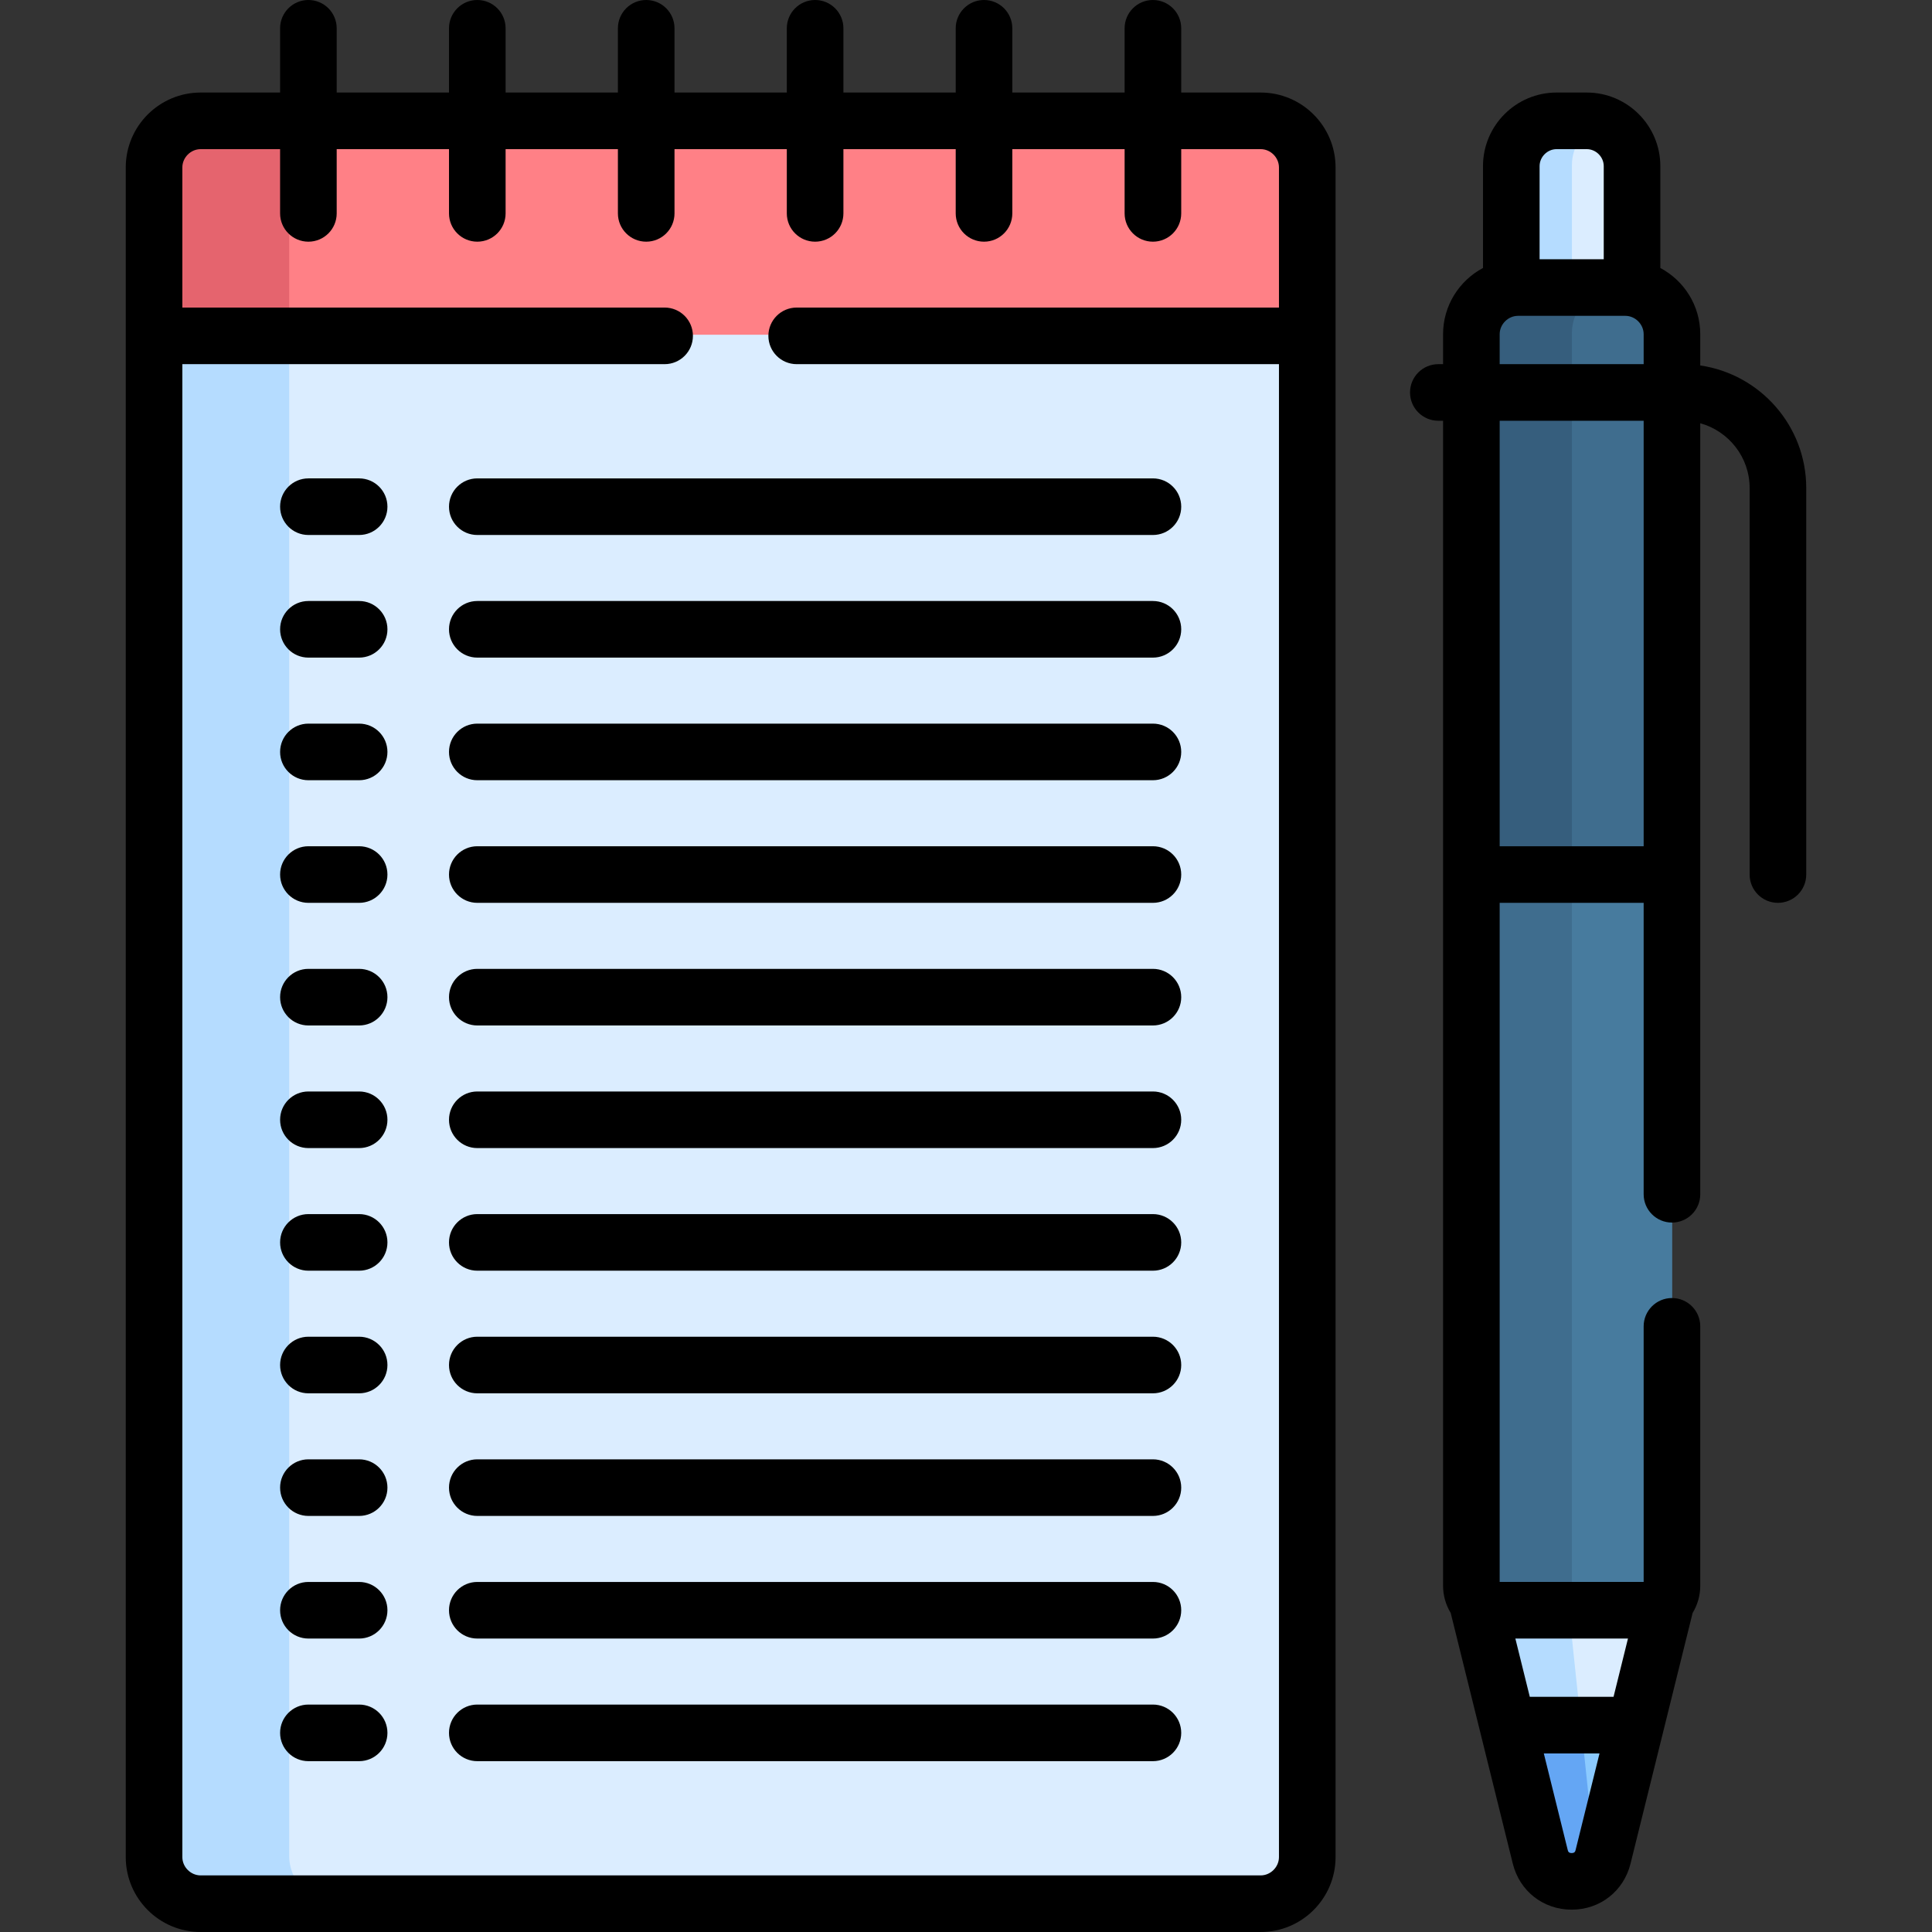 <svg id="Capa_1" enable-background="new 0 0 512 512" height="512" viewBox="0 0 512 512" width="512" xmlns="http://www.w3.org/2000/svg"><rect x="0" y="0" width="512" height="512" fill="#333333" stroke="none"/><g><g><path d="m440.185 422.324h-47.25l-1.449 1.752 8.122 32.79 1.91 1.541h29.583l2.44-1.541 8.123-32.79z" fill="#dbedff"/><path d="m415.334 422.324h-22.399l-1.449 1.752 8.122 32.79 1.91 1.541h17.616z" fill="#b5dcff"/><path d="m399.608 456.866 8.643 34.895c2.151 8.685 14.496 8.685 16.647 0l8.643-34.895z" fill="#8bcaff"/><path d="m418.972 456.866h-19.364l8.643 34.895c1.788 7.219 10.614 8.431 14.78 3.649z" fill="#64a6f4"/><path d="m346.506 88.7-12.405-5.868h-284.5l-8.708 5.868v403.146c0 6.792 5.556 12.348 12.348 12.348h280.917c6.792 0 12.348-5.557 12.348-12.348z" fill="#dbedff"/><path d="m76.643 491.845v-403.145l8.708-5.868h-35.75l-8.708 5.868v403.146c0 6.792 5.556 12.348 12.348 12.348h35.75c-6.791-.001-12.348-5.557-12.348-12.349z" fill="#b5dcff"/><path d="m334.158 31.718h-280.917c-6.792 0-12.348 5.557-12.348 12.348v44.634h305.612v-44.634c.001-6.791-5.556-12.348-12.347-12.348z" fill="#ff8086"/><path d="m88.991 31.718h-35.75c-6.792 0-12.348 5.557-12.348 12.348v44.634h35.75v-44.634c0-6.791 5.557-12.348 12.348-12.348z" fill="#e5646e"/><path d="m420.575 31.718h-8c-6.6 0-12 5.4-12 12v32.321l1.089 1.618h30.438l.474-1.618v-32.321c-.001-6.6-5.401-12-12.001-12z" fill="#dbedff"/><path d="m416.575 43.718c0-5.197 3.354-9.637 8-11.296-1.254-.448-2.597-.704-4-.704h-8c-6.6 0-12 5.4-12 12v32.321l1.089 1.618h16l-1.089-1.618z" fill="#b5dcff"/><path d="m392.601 228.407-2.605 3.049v188.484c0 3.582 2.904 6.486 6.486 6.486h40.186c3.583 0 6.486-2.904 6.486-6.486v-188.483l-3.053-3.049h-47.5z" fill="#477b9e"/><path d="m416.575 419.94v-188.483l2.605-3.049h-26.579l-2.605 3.049v188.483c0 3.582 2.904 6.486 6.486 6.486h26.579c-3.583 0-6.486-2.904-6.486-6.486z" fill="#3f6d8e"/><path d="m430.785 75.894h-28.422c-6.803 0-12.368 5.566-12.368 12.368v143.195h53.158v-143.195c.001-6.803-5.565-12.368-12.368-12.368z" fill="#3f6d8e"/><path d="m428.943 75.894h-26.579c-6.803 0-12.368 5.566-12.368 12.368v143.195h26.579v-143.195c0-6.803 5.565-12.368 12.368-12.368z" fill="#365e7d"/></g><g><path d="m81.729 0c-4.143 0-7.5 3.358-7.5 7.5v17.024h-21.055c-10.944 0-19.848 8.904-19.848 19.848v447.779c0 10.944 8.903 19.848 19.848 19.848h280.917c10.944 0 19.848-8.904 19.848-19.848 0-2.637 0-433.814 0-447.779 0-10.944-8.903-19.848-19.848-19.848h-21.055v-17.024c0-4.142-3.357-7.5-7.5-7.5s-7.5 3.358-7.5 7.5v17.024h-29.762v-17.024c0-4.142-3.357-7.5-7.5-7.5s-7.5 3.358-7.5 7.5v17.024h-29.761v-17.024c0-4.142-3.357-7.5-7.5-7.5s-7.5 3.358-7.5 7.5v17.024h-29.762v-17.024c0-4.142-3.357-7.5-7.5-7.5s-7.5 3.358-7.5 7.5v17.024h-29.761v-17.024c0-4.142-3.357-7.5-7.5-7.5s-7.5 3.358-7.5 7.5v17.024h-29.761v-17.024c0-4.142-3.358-7.5-7.5-7.5zm37.261 39.524v17.024c0 4.142 3.357 7.5 7.5 7.5s7.5-3.358 7.5-7.5v-17.024h29.762v17.024c0 4.142 3.357 7.5 7.5 7.5s7.5-3.358 7.5-7.5v-17.024h29.762v17.024c0 4.142 3.357 7.5 7.5 7.5s7.5-3.358 7.5-7.5v-17.024h29.761v17.024c0 4.142 3.357 7.5 7.5 7.5s7.5-3.358 7.5-7.5v-17.024h29.762v17.024c0 4.142 3.357 7.5 7.5 7.5s7.5-3.358 7.5-7.5v-17.024h21.055c2.628 0 4.848 2.22 4.848 4.848v37.134h-127.807c-4.143 0-7.5 3.358-7.5 7.5s3.357 7.5 7.5 7.5h127.806v395.646c0 2.628-2.22 4.848-4.848 4.848h-280.917c-2.628 0-4.848-2.22-4.848-4.848v-395.646h127.807c4.143 0 7.5-3.358 7.5-7.5s-3.357-7.5-7.5-7.5h-127.807v-37.133c0-2.628 2.22-4.848 4.848-4.848h21.055v17.024c0 4.142 3.357 7.5 7.5 7.5s7.5-3.358 7.5-7.5v-17.025z"/><path d="m95.174 191.769h-13.445c-4.143 0-7.5 3.358-7.5 7.5s3.357 7.5 7.5 7.5h13.445c4.143 0 7.5-3.358 7.5-7.5s-3.358-7.5-7.5-7.5z"/><path d="m95.174 159.273h-13.445c-4.143 0-7.5 3.358-7.5 7.5s3.357 7.5 7.5 7.5h13.445c4.143 0 7.5-3.358 7.5-7.5s-3.358-7.5-7.5-7.5z"/><path d="m95.174 126.778h-13.445c-4.143 0-7.5 3.358-7.5 7.5s3.357 7.5 7.5 7.5h13.445c4.143 0 7.5-3.358 7.5-7.5s-3.358-7.5-7.5-7.5z"/><path d="m95.174 289.253h-13.445c-4.143 0-7.5 3.358-7.5 7.5s3.357 7.5 7.5 7.5h13.445c4.143 0 7.5-3.358 7.5-7.5s-3.358-7.5-7.5-7.5z"/><path d="m95.174 256.758h-13.445c-4.143 0-7.5 3.358-7.5 7.5s3.357 7.5 7.5 7.5h13.445c4.143 0 7.5-3.358 7.5-7.5s-3.358-7.5-7.5-7.5z"/><path d="m95.174 224.263h-13.445c-4.143 0-7.5 3.358-7.5 7.5s3.357 7.5 7.5 7.5h13.445c4.143 0 7.5-3.358 7.5-7.5s-3.358-7.5-7.5-7.5z"/><path d="m95.174 386.738h-13.445c-4.143 0-7.5 3.358-7.5 7.5s3.357 7.5 7.5 7.5h13.445c4.143 0 7.5-3.358 7.5-7.5s-3.358-7.5-7.5-7.5z"/><path d="m95.174 354.243h-13.445c-4.143 0-7.5 3.358-7.5 7.5s3.357 7.5 7.5 7.5h13.445c4.143 0 7.5-3.358 7.5-7.5s-3.358-7.5-7.5-7.5z"/><path d="m95.174 321.748h-13.445c-4.143 0-7.5 3.358-7.5 7.5s3.357 7.5 7.5 7.5h13.445c4.143 0 7.5-3.358 7.5-7.5s-3.358-7.5-7.5-7.5z"/><path d="m95.174 451.728h-13.445c-4.143 0-7.5 3.358-7.5 7.5s3.357 7.5 7.5 7.5h13.445c4.143 0 7.5-3.358 7.5-7.5s-3.358-7.5-7.5-7.5z"/><path d="m95.174 419.233h-13.445c-4.143 0-7.5 3.358-7.5 7.5s3.357 7.5 7.5 7.5h13.445c4.143 0 7.5-3.358 7.5-7.5s-3.358-7.5-7.5-7.5z"/><path d="m305.536 191.769h-179.046c-4.143 0-7.5 3.358-7.5 7.5s3.357 7.5 7.5 7.5h179.046c4.143 0 7.5-3.358 7.5-7.5s-3.357-7.5-7.5-7.5z"/><path d="m305.536 159.273h-179.046c-4.143 0-7.5 3.358-7.5 7.5s3.357 7.5 7.5 7.5h179.046c4.143 0 7.5-3.358 7.5-7.5s-3.357-7.5-7.5-7.5z"/><path d="m118.99 134.278c0 4.142 3.357 7.5 7.5 7.5h179.046c4.143 0 7.5-3.358 7.5-7.5s-3.357-7.5-7.5-7.5h-179.046c-4.142 0-7.5 3.358-7.5 7.5z"/><path d="m305.536 289.253h-179.046c-4.143 0-7.5 3.358-7.5 7.5s3.357 7.5 7.5 7.5h179.046c4.143 0 7.5-3.358 7.5-7.5s-3.357-7.5-7.5-7.5z"/><path d="m305.536 256.758h-179.046c-4.143 0-7.5 3.358-7.5 7.5s3.357 7.5 7.5 7.5h179.046c4.143 0 7.5-3.358 7.5-7.5s-3.357-7.5-7.5-7.5z"/><path d="m305.536 224.263h-179.046c-4.143 0-7.5 3.358-7.5 7.5s3.357 7.5 7.5 7.5h179.046c4.143 0 7.5-3.358 7.5-7.5s-3.357-7.5-7.5-7.5z"/><path d="m305.536 386.738h-179.046c-4.143 0-7.5 3.358-7.5 7.5s3.357 7.5 7.5 7.5h179.046c4.143 0 7.5-3.358 7.5-7.5s-3.357-7.5-7.5-7.5z"/><path d="m305.536 354.243h-179.046c-4.143 0-7.5 3.358-7.5 7.5s3.357 7.5 7.5 7.5h179.046c4.143 0 7.5-3.358 7.5-7.5s-3.357-7.5-7.5-7.5z"/><path d="m305.536 321.748h-179.046c-4.143 0-7.5 3.358-7.5 7.5s3.357 7.5 7.5 7.5h179.046c4.143 0 7.5-3.358 7.5-7.5s-3.357-7.5-7.5-7.5z"/><path d="m305.536 451.728h-179.046c-4.143 0-7.5 3.358-7.5 7.5s3.357 7.5 7.5 7.5h179.046c4.143 0 7.5-3.358 7.5-7.5s-3.357-7.5-7.5-7.5z"/><path d="m305.536 419.233h-179.046c-4.143 0-7.5 3.358-7.5 7.5s3.357 7.5 7.5 7.5h179.046c4.143 0 7.5-3.358 7.5-7.5s-3.357-7.5-7.5-7.5z"/><path d="m420.508 24.524h-8c-10.752 0-19.5 8.748-19.5 19.5v26.994c-6.285 3.34-10.579 9.95-10.579 17.55v7.938h-1.255c-4.143 0-7.5 3.358-7.5 7.5s3.357 7.5 7.5 7.5h1.255v308.74c0 2.64.749 5.102 2.025 7.211l16.45 66.413c1.807 7.296 8.073 12.21 15.604 12.21 7.541 0 13.8-4.925 15.604-12.21 2.631-10.621 14.421-58.219 16.45-66.413 1.276-2.109 2.025-4.571 2.025-7.211v-68.753c0-4.142-3.357-7.5-7.5-7.5s-7.5 3.358-7.5 7.5v67.739h-38.158v-179.97h38.158v77.23c0 4.142 3.357 7.5 7.5 7.5s7.5-3.358 7.5-7.5c0-8.964 0-195.802 0-204.326 7.533 2.085 13.087 8.984 13.087 17.172v102.424c0 4.142 3.357 7.5 7.5 7.5s7.5-3.358 7.5-7.5v-102.423c0-16.492-12.224-30.178-28.087-32.486v-8.285c0-7.6-4.294-14.21-10.579-17.55v-26.994c0-10.752-8.748-19.5-19.5-19.5zm-2.957 465.741c-.08.325-.202.816-1.044.816-.841 0-.963-.491-1.043-.816l-6.339-25.592h14.765zm13.879-56.032-3.824 15.44h-22.196l-3.824-15.44zm-23.422-390.209c0-2.439 2.061-4.5 4.5-4.5h8c2.439 0 4.5 2.061 4.5 4.5v24.676h-17zm27.579 180.239h-38.158v-112.757h38.158zm0-127.757h-38.158v-7.938c0-2.639 2.229-4.868 4.868-4.868h28.421.002c2.638.001 4.867 2.23 4.867 4.868z"/></g></g></svg>
